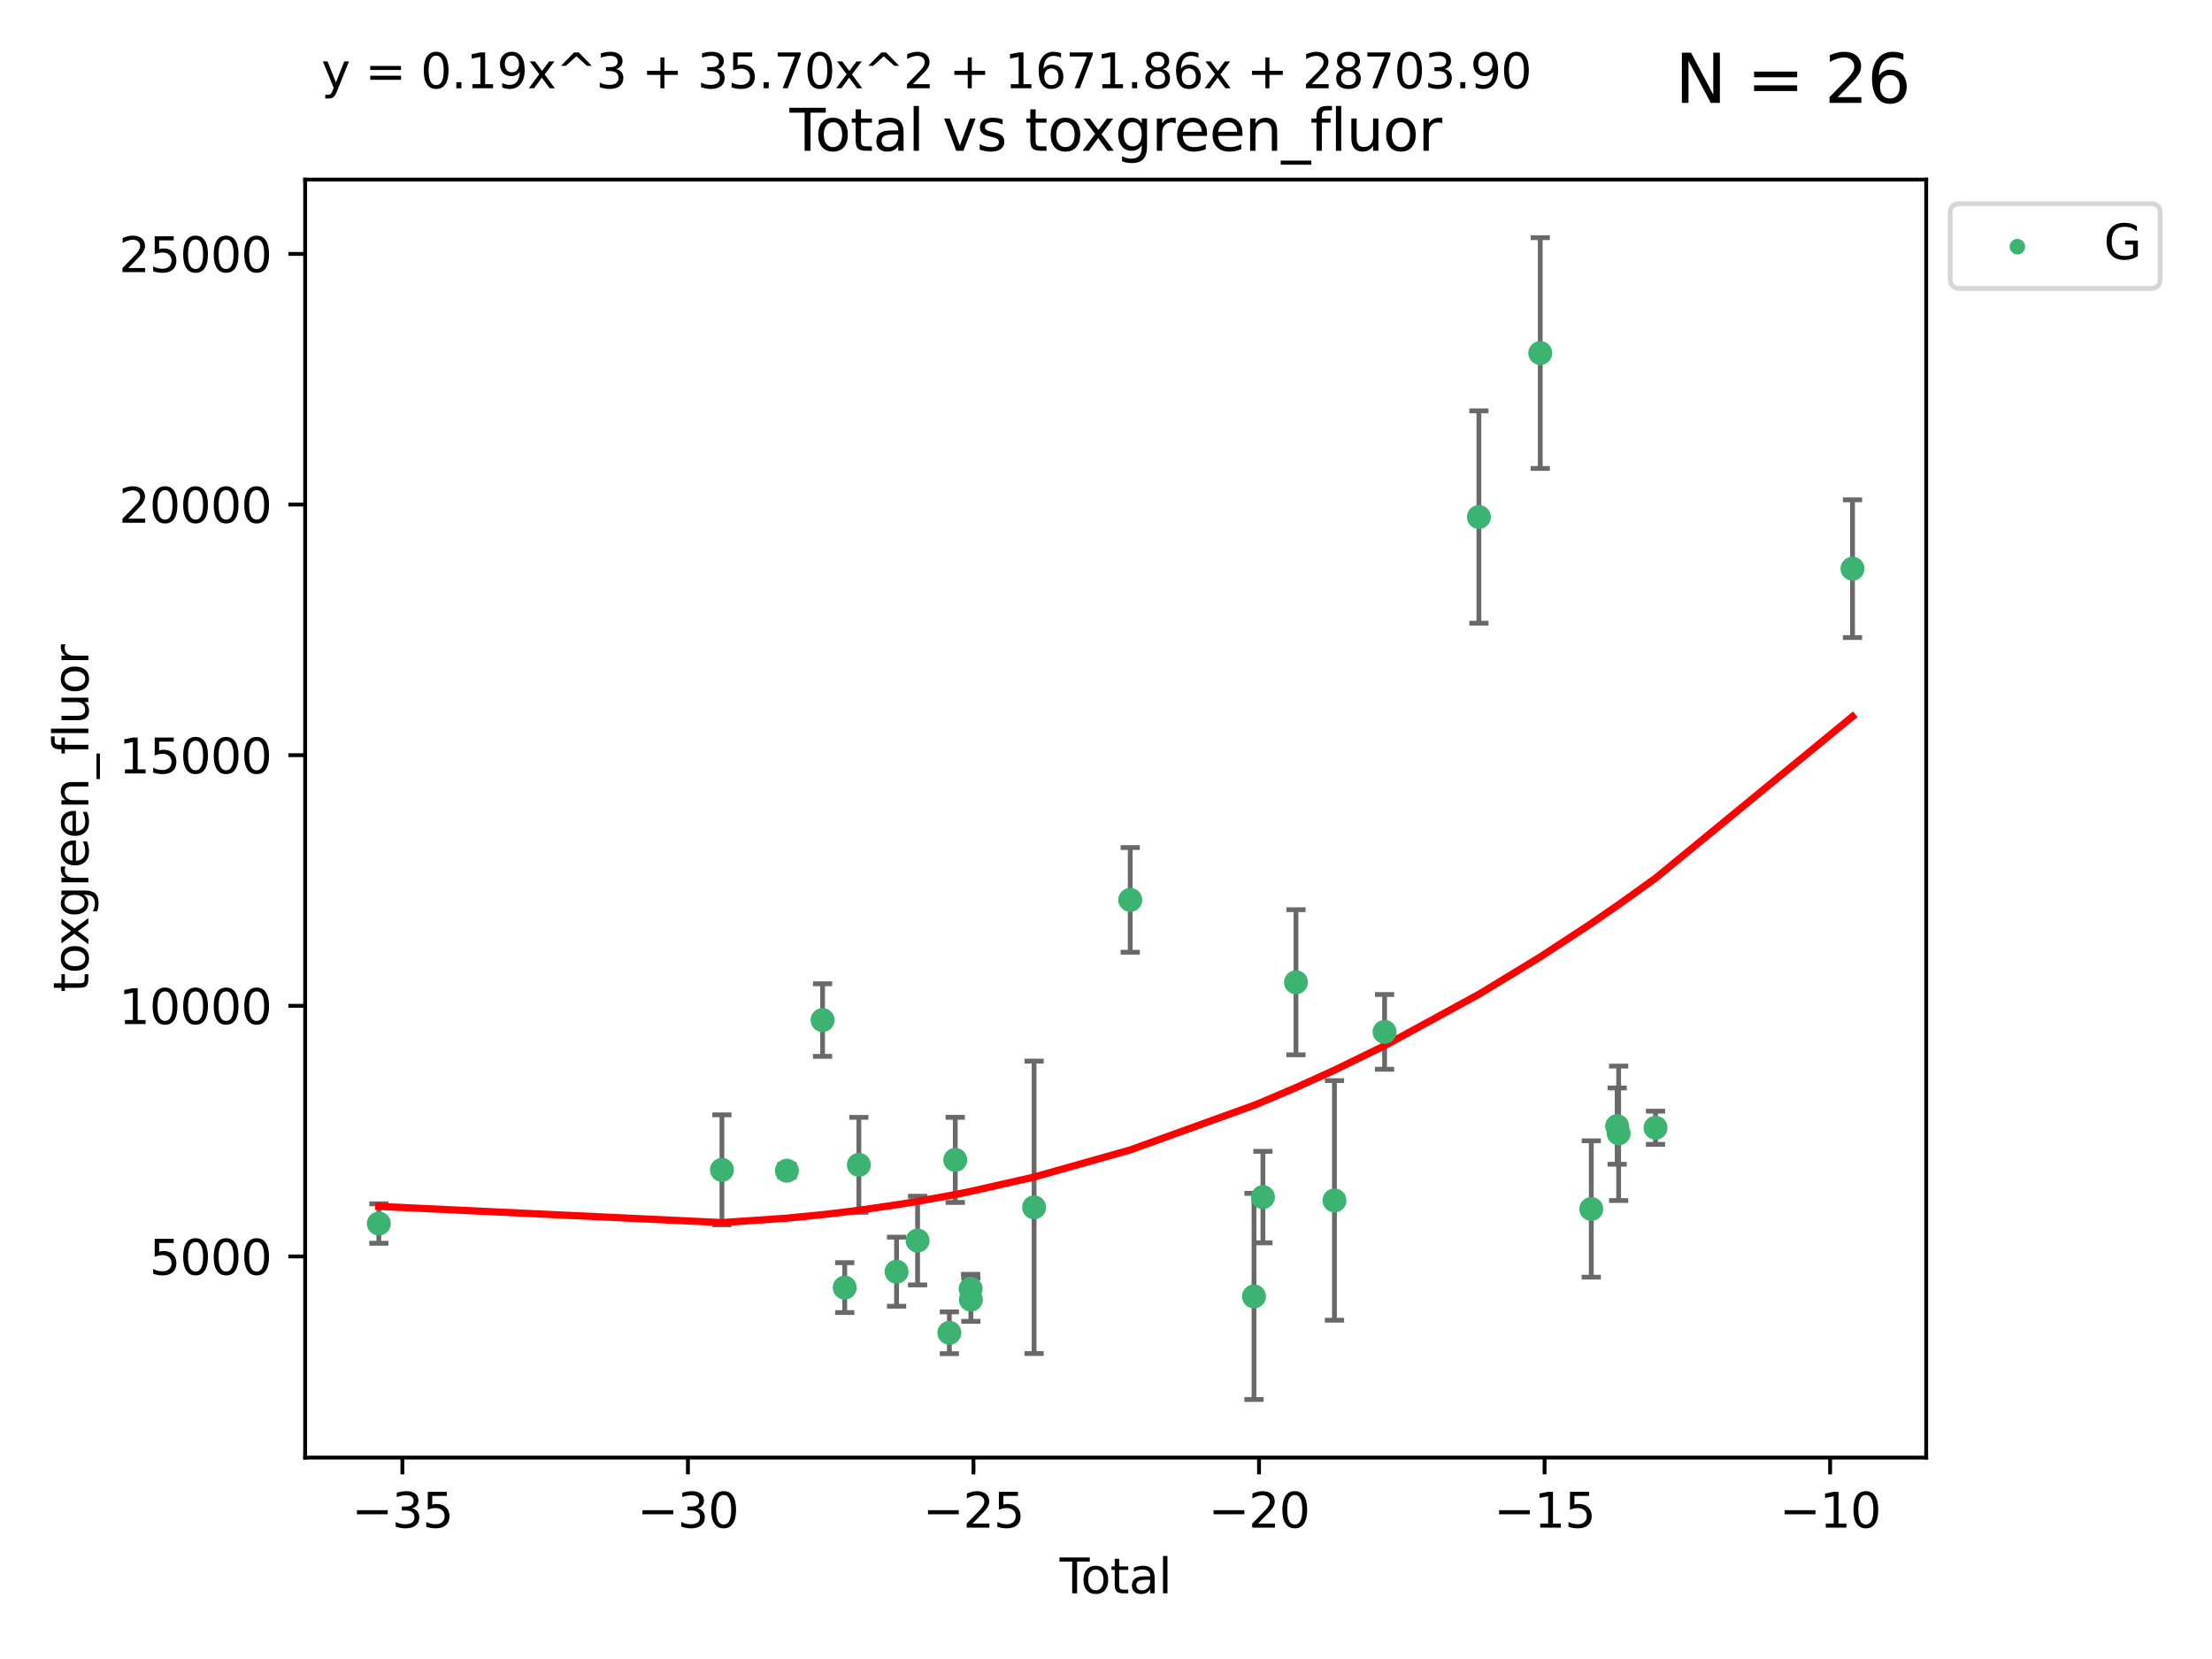 <?xml version="1.0" encoding="utf-8" standalone="no"?>
<!DOCTYPE svg PUBLIC "-//W3C//DTD SVG 1.1//EN"
  "http://www.w3.org/Graphics/SVG/1.1/DTD/svg11.dtd">
<svg xmlns:xlink="http://www.w3.org/1999/xlink" width="460.8pt" height="345.6pt" viewBox="0 0 460.8 345.6" xmlns="http://www.w3.org/2000/svg" version="1.1">
 <defs>
  <style type="text/css">*{stroke-linejoin: round; stroke-linecap: butt}</style>
 </defs>
 <g id="figure_1">
  <g id="patch_1">
   <path d="M 0 345.6 
L 460.8 345.6 
L 460.8 0 
L 0 0 
z
" style="fill: #ffffff"/>
  </g>
  <g id="axes_1">
   <g id="patch_2">
    <path d="M 63.571 303.64 
L 401.26 303.64 
L 401.26 37.411 
L 63.571 37.411 
z
" style="fill: #ffffff"/>
   </g>
   <g id="PathCollection_1">
    <defs>
     <path id="m464986f5e0" d="M 0 1.118 
C 0.297 1.118 0.581 1 0.791 0.791 
C 1 0.581 1.118 0.297 1.118 0 
C 1.118 -0.297 1 -0.581 0.791 -0.791 
C 0.581 -1 0.297 -1.118 0 -1.118 
C -0.297 -1.118 -0.581 -1 -0.791 -0.791 
C -1 -0.581 -1.118 -0.297 -1.118 0 
C -1.118 0.297 -1 0.581 -0.791 0.791 
C -0.581 1 -0.297 1.118 0 1.118 
z
" style="stroke: #3cb371"/>
    </defs>
    <g clip-path="url(#pbce99940e7)">
     <use xlink:href="#m464986f5e0" x="78.921" y="254.885" style="fill: #3cb371; stroke: #3cb371"/>
     <use xlink:href="#m464986f5e0" x="150.39" y="243.702" style="fill: #3cb371; stroke: #3cb371"/>
     <use xlink:href="#m464986f5e0" x="163.931" y="243.871" style="fill: #3cb371; stroke: #3cb371"/>
     <use xlink:href="#m464986f5e0" x="171.358" y="212.498" style="fill: #3cb371; stroke: #3cb371"/>
     <use xlink:href="#m464986f5e0" x="175.972" y="268.231" style="fill: #3cb371; stroke: #3cb371"/>
     <use xlink:href="#m464986f5e0" x="178.915" y="242.658" style="fill: #3cb371; stroke: #3cb371"/>
     <use xlink:href="#m464986f5e0" x="186.771" y="264.917" style="fill: #3cb371; stroke: #3cb371"/>
     <use xlink:href="#m464986f5e0" x="191.149" y="258.435" style="fill: #3cb371; stroke: #3cb371"/>
     <use xlink:href="#m464986f5e0" x="197.771" y="277.644" style="fill: #3cb371; stroke: #3cb371"/>
     <use xlink:href="#m464986f5e0" x="199" y="241.626" style="fill: #3cb371; stroke: #3cb371"/>
     <use xlink:href="#m464986f5e0" x="202.198" y="268.48" style="fill: #3cb371; stroke: #3cb371"/>
     <use xlink:href="#m464986f5e0" x="202.248" y="270.741" style="fill: #3cb371; stroke: #3cb371"/>
     <use xlink:href="#m464986f5e0" x="215.421" y="251.507" style="fill: #3cb371; stroke: #3cb371"/>
     <use xlink:href="#m464986f5e0" x="235.447" y="187.463" style="fill: #3cb371; stroke: #3cb371"/>
     <use xlink:href="#m464986f5e0" x="261.228" y="270.069" style="fill: #3cb371; stroke: #3cb371"/>
     <use xlink:href="#m464986f5e0" x="263.091" y="249.377" style="fill: #3cb371; stroke: #3cb371"/>
     <use xlink:href="#m464986f5e0" x="269.975" y="204.627" style="fill: #3cb371; stroke: #3cb371"/>
     <use xlink:href="#m464986f5e0" x="277.992" y="250.068" style="fill: #3cb371; stroke: #3cb371"/>
     <use xlink:href="#m464986f5e0" x="288.435" y="214.959" style="fill: #3cb371; stroke: #3cb371"/>
     <use xlink:href="#m464986f5e0" x="308.08" y="107.704" style="fill: #3cb371; stroke: #3cb371"/>
     <use xlink:href="#m464986f5e0" x="320.864" y="73.547" style="fill: #3cb371; stroke: #3cb371"/>
     <use xlink:href="#m464986f5e0" x="331.491" y="251.853" style="fill: #3cb371; stroke: #3cb371"/>
     <use xlink:href="#m464986f5e0" x="336.885" y="234.591" style="fill: #3cb371; stroke: #3cb371"/>
     <use xlink:href="#m464986f5e0" x="337.195" y="236.09" style="fill: #3cb371; stroke: #3cb371"/>
     <use xlink:href="#m464986f5e0" x="344.877" y="234.936" style="fill: #3cb371; stroke: #3cb371"/>
     <use xlink:href="#m464986f5e0" x="385.911" y="118.468" style="fill: #3cb371; stroke: #3cb371"/>
    </g>
   </g>
   <g id="matplotlib.axis_1">
    <g id="xtick_1">
     <g id="line2d_1">
      <defs>
       <path id="mccc220463c" d="M 0 0 
L 0 3.5 
" style="stroke: #000000; stroke-width: 0.8"/>
      </defs>
      <g>
       <use xlink:href="#mccc220463c" x="83.825" y="303.64" style="stroke: #000000; stroke-width: 0.8"/>
      </g>
     </g>
     <g id="text_1">
      <!-- −35 -->
      <g transform="translate(73.272 318.238)scale(0.1 -0.1)">
       <defs>
        <path id="DejaVuSans-2212" d="M 678 2272 
L 4684 2272 
L 4684 1741 
L 678 1741 
L 678 2272 
z
" transform="scale(0.016)"/>
        <path id="DejaVuSans-33" d="M 2597 2516 
Q 3050 2419 3304 2112 
Q 3559 1806 3559 1356 
Q 3559 666 3084 287 
Q 2609 -91 1734 -91 
Q 1441 -91 1130 -33 
Q 819 25 488 141 
L 488 750 
Q 750 597 1062 519 
Q 1375 441 1716 441 
Q 2309 441 2620 675 
Q 2931 909 2931 1356 
Q 2931 1769 2642 2001 
Q 2353 2234 1838 2234 
L 1294 2234 
L 1294 2753 
L 1863 2753 
Q 2328 2753 2575 2939 
Q 2822 3125 2822 3475 
Q 2822 3834 2567 4026 
Q 2313 4219 1838 4219 
Q 1578 4219 1281 4162 
Q 984 4106 628 3988 
L 628 4550 
Q 988 4650 1302 4700 
Q 1616 4750 1894 4750 
Q 2613 4750 3031 4423 
Q 3450 4097 3450 3541 
Q 3450 3153 3228 2886 
Q 3006 2619 2597 2516 
z
" transform="scale(0.016)"/>
        <path id="DejaVuSans-35" d="M 691 4666 
L 3169 4666 
L 3169 4134 
L 1269 4134 
L 1269 2991 
Q 1406 3038 1543 3061 
Q 1681 3084 1819 3084 
Q 2600 3084 3056 2656 
Q 3513 2228 3513 1497 
Q 3513 744 3044 326 
Q 2575 -91 1722 -91 
Q 1428 -91 1123 -41 
Q 819 9 494 109 
L 494 744 
Q 775 591 1075 516 
Q 1375 441 1709 441 
Q 2250 441 2565 725 
Q 2881 1009 2881 1497 
Q 2881 1984 2565 2268 
Q 2250 2553 1709 2553 
Q 1456 2553 1204 2497 
Q 953 2441 691 2322 
L 691 4666 
z
" transform="scale(0.016)"/>
       </defs>
       <use xlink:href="#DejaVuSans-2212"/>
       <use xlink:href="#DejaVuSans-33" x="83.789"/>
       <use xlink:href="#DejaVuSans-35" x="147.412"/>
      </g>
     </g>
    </g>
    <g id="xtick_2">
     <g id="line2d_2">
      <g>
       <use xlink:href="#mccc220463c" x="143.309" y="303.64" style="stroke: #000000; stroke-width: 0.8"/>
      </g>
     </g>
     <g id="text_2">
      <!-- −30 -->
      <g transform="translate(132.757 318.238)scale(0.1 -0.1)">
       <defs>
        <path id="DejaVuSans-30" d="M 2034 4250 
Q 1547 4250 1301 3770 
Q 1056 3291 1056 2328 
Q 1056 1369 1301 889 
Q 1547 409 2034 409 
Q 2525 409 2770 889 
Q 3016 1369 3016 2328 
Q 3016 3291 2770 3770 
Q 2525 4250 2034 4250 
z
M 2034 4750 
Q 2819 4750 3233 4129 
Q 3647 3509 3647 2328 
Q 3647 1150 3233 529 
Q 2819 -91 2034 -91 
Q 1250 -91 836 529 
Q 422 1150 422 2328 
Q 422 3509 836 4129 
Q 1250 4750 2034 4750 
z
" transform="scale(0.016)"/>
       </defs>
       <use xlink:href="#DejaVuSans-2212"/>
       <use xlink:href="#DejaVuSans-33" x="83.789"/>
       <use xlink:href="#DejaVuSans-30" x="147.412"/>
      </g>
     </g>
    </g>
    <g id="xtick_3">
     <g id="line2d_3">
      <g>
       <use xlink:href="#mccc220463c" x="202.794" y="303.64" style="stroke: #000000; stroke-width: 0.8"/>
      </g>
     </g>
     <g id="text_3">
      <!-- −25 -->
      <g transform="translate(192.241 318.238)scale(0.1 -0.1)">
       <defs>
        <path id="DejaVuSans-32" d="M 1228 531 
L 3431 531 
L 3431 0 
L 469 0 
L 469 531 
Q 828 903 1448 1529 
Q 2069 2156 2228 2338 
Q 2531 2678 2651 2914 
Q 2772 3150 2772 3378 
Q 2772 3750 2511 3984 
Q 2250 4219 1831 4219 
Q 1534 4219 1204 4116 
Q 875 4013 500 3803 
L 500 4441 
Q 881 4594 1212 4672 
Q 1544 4750 1819 4750 
Q 2544 4750 2975 4387 
Q 3406 4025 3406 3419 
Q 3406 3131 3298 2873 
Q 3191 2616 2906 2266 
Q 2828 2175 2409 1742 
Q 1991 1309 1228 531 
z
" transform="scale(0.016)"/>
       </defs>
       <use xlink:href="#DejaVuSans-2212"/>
       <use xlink:href="#DejaVuSans-32" x="83.789"/>
       <use xlink:href="#DejaVuSans-35" x="147.412"/>
      </g>
     </g>
    </g>
    <g id="xtick_4">
     <g id="line2d_4">
      <g>
       <use xlink:href="#mccc220463c" x="262.278" y="303.64" style="stroke: #000000; stroke-width: 0.8"/>
      </g>
     </g>
     <g id="text_4">
      <!-- −20 -->
      <g transform="translate(251.726 318.238)scale(0.1 -0.1)">
       <use xlink:href="#DejaVuSans-2212"/>
       <use xlink:href="#DejaVuSans-32" x="83.789"/>
       <use xlink:href="#DejaVuSans-30" x="147.412"/>
      </g>
     </g>
    </g>
    <g id="xtick_5">
     <g id="line2d_5">
      <g>
       <use xlink:href="#mccc220463c" x="321.763" y="303.64" style="stroke: #000000; stroke-width: 0.8"/>
      </g>
     </g>
     <g id="text_5">
      <!-- −15 -->
      <g transform="translate(311.21 318.238)scale(0.1 -0.1)">
       <defs>
        <path id="DejaVuSans-31" d="M 794 531 
L 1825 531 
L 1825 4091 
L 703 3866 
L 703 4441 
L 1819 4666 
L 2450 4666 
L 2450 531 
L 3481 531 
L 3481 0 
L 794 0 
L 794 531 
z
" transform="scale(0.016)"/>
       </defs>
       <use xlink:href="#DejaVuSans-2212"/>
       <use xlink:href="#DejaVuSans-31" x="83.789"/>
       <use xlink:href="#DejaVuSans-35" x="147.412"/>
      </g>
     </g>
    </g>
    <g id="xtick_6">
     <g id="line2d_6">
      <g>
       <use xlink:href="#mccc220463c" x="381.247" y="303.64" style="stroke: #000000; stroke-width: 0.8"/>
      </g>
     </g>
     <g id="text_6">
      <!-- −10 -->
      <g transform="translate(370.695 318.238)scale(0.1 -0.1)">
       <use xlink:href="#DejaVuSans-2212"/>
       <use xlink:href="#DejaVuSans-31" x="83.789"/>
       <use xlink:href="#DejaVuSans-30" x="147.412"/>
      </g>
     </g>
    </g>
    <g id="text_7">
     <!-- Total -->
     <g transform="translate(220.739 331.917)scale(0.1 -0.1)">
      <defs>
       <path id="DejaVuSans-54" d="M -19 4666 
L 3928 4666 
L 3928 4134 
L 2272 4134 
L 2272 0 
L 1638 0 
L 1638 4134 
L -19 4134 
L -19 4666 
z
" transform="scale(0.016)"/>
       <path id="DejaVuSans-6f" d="M 1959 3097 
Q 1497 3097 1228 2736 
Q 959 2375 959 1747 
Q 959 1119 1226 758 
Q 1494 397 1959 397 
Q 2419 397 2687 759 
Q 2956 1122 2956 1747 
Q 2956 2369 2687 2733 
Q 2419 3097 1959 3097 
z
M 1959 3584 
Q 2709 3584 3137 3096 
Q 3566 2609 3566 1747 
Q 3566 888 3137 398 
Q 2709 -91 1959 -91 
Q 1206 -91 779 398 
Q 353 888 353 1747 
Q 353 2609 779 3096 
Q 1206 3584 1959 3584 
z
" transform="scale(0.016)"/>
       <path id="DejaVuSans-74" d="M 1172 4494 
L 1172 3500 
L 2356 3500 
L 2356 3053 
L 1172 3053 
L 1172 1153 
Q 1172 725 1289 603 
Q 1406 481 1766 481 
L 2356 481 
L 2356 0 
L 1766 0 
Q 1100 0 847 248 
Q 594 497 594 1153 
L 594 3053 
L 172 3053 
L 172 3500 
L 594 3500 
L 594 4494 
L 1172 4494 
z
" transform="scale(0.016)"/>
       <path id="DejaVuSans-61" d="M 2194 1759 
Q 1497 1759 1228 1600 
Q 959 1441 959 1056 
Q 959 750 1161 570 
Q 1363 391 1709 391 
Q 2188 391 2477 730 
Q 2766 1069 2766 1631 
L 2766 1759 
L 2194 1759 
z
M 3341 1997 
L 3341 0 
L 2766 0 
L 2766 531 
Q 2569 213 2275 61 
Q 1981 -91 1556 -91 
Q 1019 -91 701 211 
Q 384 513 384 1019 
Q 384 1609 779 1909 
Q 1175 2209 1959 2209 
L 2766 2209 
L 2766 2266 
Q 2766 2663 2505 2880 
Q 2244 3097 1772 3097 
Q 1472 3097 1187 3025 
Q 903 2953 641 2809 
L 641 3341 
Q 956 3463 1253 3523 
Q 1550 3584 1831 3584 
Q 2591 3584 2966 3190 
Q 3341 2797 3341 1997 
z
" transform="scale(0.016)"/>
       <path id="DejaVuSans-6c" d="M 603 4863 
L 1178 4863 
L 1178 0 
L 603 0 
L 603 4863 
z
" transform="scale(0.016)"/>
      </defs>
      <use xlink:href="#DejaVuSans-54"/>
      <use xlink:href="#DejaVuSans-6f" x="44.084"/>
      <use xlink:href="#DejaVuSans-74" x="105.266"/>
      <use xlink:href="#DejaVuSans-61" x="144.475"/>
      <use xlink:href="#DejaVuSans-6c" x="205.754"/>
     </g>
    </g>
   </g>
   <g id="matplotlib.axis_2">
    <g id="ytick_1">
     <g id="line2d_7">
      <defs>
       <path id="m075701b9ea" d="M 0 0 
L -3.5 0 
" style="stroke: #000000; stroke-width: 0.8"/>
      </defs>
      <g>
       <use xlink:href="#m075701b9ea" x="63.571" y="261.744" style="stroke: #000000; stroke-width: 0.8"/>
      </g>
     </g>
     <g id="text_8">
      <!-- 5000 -->
      <g transform="translate(31.121 265.543)scale(0.1 -0.1)">
       <use xlink:href="#DejaVuSans-35"/>
       <use xlink:href="#DejaVuSans-30" x="63.623"/>
       <use xlink:href="#DejaVuSans-30" x="127.246"/>
       <use xlink:href="#DejaVuSans-30" x="190.869"/>
      </g>
     </g>
    </g>
    <g id="ytick_2">
     <g id="line2d_8">
      <g>
       <use xlink:href="#m075701b9ea" x="63.571" y="209.53" style="stroke: #000000; stroke-width: 0.8"/>
      </g>
     </g>
     <g id="text_9">
      <!-- 10000 -->
      <g transform="translate(24.759 213.329)scale(0.1 -0.1)">
       <use xlink:href="#DejaVuSans-31"/>
       <use xlink:href="#DejaVuSans-30" x="63.623"/>
       <use xlink:href="#DejaVuSans-30" x="127.246"/>
       <use xlink:href="#DejaVuSans-30" x="190.869"/>
       <use xlink:href="#DejaVuSans-30" x="254.492"/>
      </g>
     </g>
    </g>
    <g id="ytick_3">
     <g id="line2d_9">
      <g>
       <use xlink:href="#m075701b9ea" x="63.571" y="157.317" style="stroke: #000000; stroke-width: 0.8"/>
      </g>
     </g>
     <g id="text_10">
      <!-- 15000 -->
      <g transform="translate(24.759 161.116)scale(0.1 -0.1)">
       <use xlink:href="#DejaVuSans-31"/>
       <use xlink:href="#DejaVuSans-35" x="63.623"/>
       <use xlink:href="#DejaVuSans-30" x="127.246"/>
       <use xlink:href="#DejaVuSans-30" x="190.869"/>
       <use xlink:href="#DejaVuSans-30" x="254.492"/>
      </g>
     </g>
    </g>
    <g id="ytick_4">
     <g id="line2d_10">
      <g>
       <use xlink:href="#m075701b9ea" x="63.571" y="105.103" style="stroke: #000000; stroke-width: 0.8"/>
      </g>
     </g>
     <g id="text_11">
      <!-- 20000 -->
      <g transform="translate(24.759 108.902)scale(0.1 -0.1)">
       <use xlink:href="#DejaVuSans-32"/>
       <use xlink:href="#DejaVuSans-30" x="63.623"/>
       <use xlink:href="#DejaVuSans-30" x="127.246"/>
       <use xlink:href="#DejaVuSans-30" x="190.869"/>
       <use xlink:href="#DejaVuSans-30" x="254.492"/>
      </g>
     </g>
    </g>
    <g id="ytick_5">
     <g id="line2d_11">
      <g>
       <use xlink:href="#m075701b9ea" x="63.571" y="52.89" style="stroke: #000000; stroke-width: 0.8"/>
      </g>
     </g>
     <g id="text_12">
      <!-- 25000 -->
      <g transform="translate(24.759 56.689)scale(0.1 -0.1)">
       <use xlink:href="#DejaVuSans-32"/>
       <use xlink:href="#DejaVuSans-35" x="63.623"/>
       <use xlink:href="#DejaVuSans-30" x="127.246"/>
       <use xlink:href="#DejaVuSans-30" x="190.869"/>
       <use xlink:href="#DejaVuSans-30" x="254.492"/>
      </g>
     </g>
    </g>
    <g id="text_13">
     <!-- toxgreen_fluor -->
     <g transform="translate(18.401 206.72)rotate(-90)scale(0.1 -0.1)">
      <defs>
       <path id="DejaVuSans-78" d="M 3513 3500 
L 2247 1797 
L 3578 0 
L 2900 0 
L 1881 1375 
L 863 0 
L 184 0 
L 1544 1831 
L 300 3500 
L 978 3500 
L 1906 2253 
L 2834 3500 
L 3513 3500 
z
" transform="scale(0.016)"/>
       <path id="DejaVuSans-67" d="M 2906 1791 
Q 2906 2416 2648 2759 
Q 2391 3103 1925 3103 
Q 1463 3103 1205 2759 
Q 947 2416 947 1791 
Q 947 1169 1205 825 
Q 1463 481 1925 481 
Q 2391 481 2648 825 
Q 2906 1169 2906 1791 
z
M 3481 434 
Q 3481 -459 3084 -895 
Q 2688 -1331 1869 -1331 
Q 1566 -1331 1297 -1286 
Q 1028 -1241 775 -1147 
L 775 -588 
Q 1028 -725 1275 -790 
Q 1522 -856 1778 -856 
Q 2344 -856 2625 -561 
Q 2906 -266 2906 331 
L 2906 616 
Q 2728 306 2450 153 
Q 2172 0 1784 0 
Q 1141 0 747 490 
Q 353 981 353 1791 
Q 353 2603 747 3093 
Q 1141 3584 1784 3584 
Q 2172 3584 2450 3431 
Q 2728 3278 2906 2969 
L 2906 3500 
L 3481 3500 
L 3481 434 
z
" transform="scale(0.016)"/>
       <path id="DejaVuSans-72" d="M 2631 2963 
Q 2534 3019 2420 3045 
Q 2306 3072 2169 3072 
Q 1681 3072 1420 2755 
Q 1159 2438 1159 1844 
L 1159 0 
L 581 0 
L 581 3500 
L 1159 3500 
L 1159 2956 
Q 1341 3275 1631 3429 
Q 1922 3584 2338 3584 
Q 2397 3584 2469 3576 
Q 2541 3569 2628 3553 
L 2631 2963 
z
" transform="scale(0.016)"/>
       <path id="DejaVuSans-65" d="M 3597 1894 
L 3597 1613 
L 953 1613 
Q 991 1019 1311 708 
Q 1631 397 2203 397 
Q 2534 397 2845 478 
Q 3156 559 3463 722 
L 3463 178 
Q 3153 47 2828 -22 
Q 2503 -91 2169 -91 
Q 1331 -91 842 396 
Q 353 884 353 1716 
Q 353 2575 817 3079 
Q 1281 3584 2069 3584 
Q 2775 3584 3186 3129 
Q 3597 2675 3597 1894 
z
M 3022 2063 
Q 3016 2534 2758 2815 
Q 2500 3097 2075 3097 
Q 1594 3097 1305 2825 
Q 1016 2553 972 2059 
L 3022 2063 
z
" transform="scale(0.016)"/>
       <path id="DejaVuSans-6e" d="M 3513 2113 
L 3513 0 
L 2938 0 
L 2938 2094 
Q 2938 2591 2744 2837 
Q 2550 3084 2163 3084 
Q 1697 3084 1428 2787 
Q 1159 2491 1159 1978 
L 1159 0 
L 581 0 
L 581 3500 
L 1159 3500 
L 1159 2956 
Q 1366 3272 1645 3428 
Q 1925 3584 2291 3584 
Q 2894 3584 3203 3211 
Q 3513 2838 3513 2113 
z
" transform="scale(0.016)"/>
       <path id="DejaVuSans-5f" d="M 3263 -1063 
L 3263 -1509 
L -63 -1509 
L -63 -1063 
L 3263 -1063 
z
" transform="scale(0.016)"/>
       <path id="DejaVuSans-66" d="M 2375 4863 
L 2375 4384 
L 1825 4384 
Q 1516 4384 1395 4259 
Q 1275 4134 1275 3809 
L 1275 3500 
L 2222 3500 
L 2222 3053 
L 1275 3053 
L 1275 0 
L 697 0 
L 697 3053 
L 147 3053 
L 147 3500 
L 697 3500 
L 697 3744 
Q 697 4328 969 4595 
Q 1241 4863 1831 4863 
L 2375 4863 
z
" transform="scale(0.016)"/>
       <path id="DejaVuSans-75" d="M 544 1381 
L 544 3500 
L 1119 3500 
L 1119 1403 
Q 1119 906 1312 657 
Q 1506 409 1894 409 
Q 2359 409 2629 706 
Q 2900 1003 2900 1516 
L 2900 3500 
L 3475 3500 
L 3475 0 
L 2900 0 
L 2900 538 
Q 2691 219 2414 64 
Q 2138 -91 1772 -91 
Q 1169 -91 856 284 
Q 544 659 544 1381 
z
M 1991 3584 
L 1991 3584 
z
" transform="scale(0.016)"/>
      </defs>
      <use xlink:href="#DejaVuSans-74"/>
      <use xlink:href="#DejaVuSans-6f" x="39.209"/>
      <use xlink:href="#DejaVuSans-78" x="97.266"/>
      <use xlink:href="#DejaVuSans-67" x="156.445"/>
      <use xlink:href="#DejaVuSans-72" x="219.922"/>
      <use xlink:href="#DejaVuSans-65" x="258.785"/>
      <use xlink:href="#DejaVuSans-65" x="320.309"/>
      <use xlink:href="#DejaVuSans-6e" x="381.832"/>
      <use xlink:href="#DejaVuSans-5f" x="445.211"/>
      <use xlink:href="#DejaVuSans-66" x="495.211"/>
      <use xlink:href="#DejaVuSans-6c" x="530.416"/>
      <use xlink:href="#DejaVuSans-75" x="558.199"/>
      <use xlink:href="#DejaVuSans-6f" x="621.578"/>
      <use xlink:href="#DejaVuSans-72" x="682.76"/>
     </g>
    </g>
   </g>
   <g id="LineCollection_1">
    <path d="M 78.921 258.995 
L 78.921 250.775 
" clip-path="url(#pbce99940e7)" style="fill: none; stroke: #696969"/>
    <path d="M 150.39 255.17 
L 150.39 232.234 
" clip-path="url(#pbce99940e7)" style="fill: none; stroke: #696969"/>
    <path d="M 163.931 245.17 
L 163.931 242.572 
" clip-path="url(#pbce99940e7)" style="fill: none; stroke: #696969"/>
    <path d="M 171.358 220.056 
L 171.358 204.941 
" clip-path="url(#pbce99940e7)" style="fill: none; stroke: #696969"/>
    <path d="M 175.972 273.425 
L 175.972 263.038 
" clip-path="url(#pbce99940e7)" style="fill: none; stroke: #696969"/>
    <path d="M 178.915 252.548 
L 178.915 232.767 
" clip-path="url(#pbce99940e7)" style="fill: none; stroke: #696969"/>
    <path d="M 186.771 272.114 
L 186.771 257.72 
" clip-path="url(#pbce99940e7)" style="fill: none; stroke: #696969"/>
    <path d="M 191.149 267.669 
L 191.149 249.201 
" clip-path="url(#pbce99940e7)" style="fill: none; stroke: #696969"/>
    <path d="M 197.771 281.995 
L 197.771 273.292 
" clip-path="url(#pbce99940e7)" style="fill: none; stroke: #696969"/>
    <path d="M 199 250.492 
L 199 232.759 
" clip-path="url(#pbce99940e7)" style="fill: none; stroke: #696969"/>
    <path d="M 202.198 271.493 
L 202.198 265.466 
" clip-path="url(#pbce99940e7)" style="fill: none; stroke: #696969"/>
    <path d="M 202.248 275.264 
L 202.248 266.218 
" clip-path="url(#pbce99940e7)" style="fill: none; stroke: #696969"/>
    <path d="M 215.421 281.964 
L 215.421 221.051 
" clip-path="url(#pbce99940e7)" style="fill: none; stroke: #696969"/>
    <path d="M 235.447 198.368 
L 235.447 176.557 
" clip-path="url(#pbce99940e7)" style="fill: none; stroke: #696969"/>
    <path d="M 261.228 291.539 
L 261.228 248.599 
" clip-path="url(#pbce99940e7)" style="fill: none; stroke: #696969"/>
    <path d="M 263.091 258.91 
L 263.091 239.843 
" clip-path="url(#pbce99940e7)" style="fill: none; stroke: #696969"/>
    <path d="M 269.975 219.744 
L 269.975 189.509 
" clip-path="url(#pbce99940e7)" style="fill: none; stroke: #696969"/>
    <path d="M 277.992 275.021 
L 277.992 225.115 
" clip-path="url(#pbce99940e7)" style="fill: none; stroke: #696969"/>
    <path d="M 288.435 222.745 
L 288.435 207.173 
" clip-path="url(#pbce99940e7)" style="fill: none; stroke: #696969"/>
    <path d="M 308.08 129.823 
L 308.08 85.585 
" clip-path="url(#pbce99940e7)" style="fill: none; stroke: #696969"/>
    <path d="M 320.864 97.582 
L 320.864 49.513 
" clip-path="url(#pbce99940e7)" style="fill: none; stroke: #696969"/>
    <path d="M 331.491 266.052 
L 331.491 237.653 
" clip-path="url(#pbce99940e7)" style="fill: none; stroke: #696969"/>
    <path d="M 336.885 242.536 
L 336.885 226.646 
" clip-path="url(#pbce99940e7)" style="fill: none; stroke: #696969"/>
    <path d="M 337.195 250.089 
L 337.195 222.091 
" clip-path="url(#pbce99940e7)" style="fill: none; stroke: #696969"/>
    <path d="M 344.877 238.395 
L 344.877 231.478 
" clip-path="url(#pbce99940e7)" style="fill: none; stroke: #696969"/>
    <path d="M 385.911 132.812 
L 385.911 104.123 
" clip-path="url(#pbce99940e7)" style="fill: none; stroke: #696969"/>
   </g>
   <g id="line2d_12">
    <defs>
     <path id="m86b28820bc" d="M 2 0 
L -2 -0 
" style="stroke: #696969"/>
    </defs>
    <g clip-path="url(#pbce99940e7)">
     <use xlink:href="#m86b28820bc" x="78.921" y="258.995" style="fill: #696969; stroke: #696969"/>
     <use xlink:href="#m86b28820bc" x="150.39" y="255.17" style="fill: #696969; stroke: #696969"/>
     <use xlink:href="#m86b28820bc" x="163.931" y="245.17" style="fill: #696969; stroke: #696969"/>
     <use xlink:href="#m86b28820bc" x="171.358" y="220.056" style="fill: #696969; stroke: #696969"/>
     <use xlink:href="#m86b28820bc" x="175.972" y="273.425" style="fill: #696969; stroke: #696969"/>
     <use xlink:href="#m86b28820bc" x="178.915" y="252.548" style="fill: #696969; stroke: #696969"/>
     <use xlink:href="#m86b28820bc" x="186.771" y="272.114" style="fill: #696969; stroke: #696969"/>
     <use xlink:href="#m86b28820bc" x="191.149" y="267.669" style="fill: #696969; stroke: #696969"/>
     <use xlink:href="#m86b28820bc" x="197.771" y="281.995" style="fill: #696969; stroke: #696969"/>
     <use xlink:href="#m86b28820bc" x="199" y="250.492" style="fill: #696969; stroke: #696969"/>
     <use xlink:href="#m86b28820bc" x="202.198" y="271.493" style="fill: #696969; stroke: #696969"/>
     <use xlink:href="#m86b28820bc" x="202.248" y="275.264" style="fill: #696969; stroke: #696969"/>
     <use xlink:href="#m86b28820bc" x="215.421" y="281.964" style="fill: #696969; stroke: #696969"/>
     <use xlink:href="#m86b28820bc" x="235.447" y="198.368" style="fill: #696969; stroke: #696969"/>
     <use xlink:href="#m86b28820bc" x="261.228" y="291.539" style="fill: #696969; stroke: #696969"/>
     <use xlink:href="#m86b28820bc" x="263.091" y="258.91" style="fill: #696969; stroke: #696969"/>
     <use xlink:href="#m86b28820bc" x="269.975" y="219.744" style="fill: #696969; stroke: #696969"/>
     <use xlink:href="#m86b28820bc" x="277.992" y="275.021" style="fill: #696969; stroke: #696969"/>
     <use xlink:href="#m86b28820bc" x="288.435" y="222.745" style="fill: #696969; stroke: #696969"/>
     <use xlink:href="#m86b28820bc" x="308.08" y="129.823" style="fill: #696969; stroke: #696969"/>
     <use xlink:href="#m86b28820bc" x="320.864" y="97.582" style="fill: #696969; stroke: #696969"/>
     <use xlink:href="#m86b28820bc" x="331.491" y="266.052" style="fill: #696969; stroke: #696969"/>
     <use xlink:href="#m86b28820bc" x="336.885" y="242.536" style="fill: #696969; stroke: #696969"/>
     <use xlink:href="#m86b28820bc" x="337.195" y="250.089" style="fill: #696969; stroke: #696969"/>
     <use xlink:href="#m86b28820bc" x="344.877" y="238.395" style="fill: #696969; stroke: #696969"/>
     <use xlink:href="#m86b28820bc" x="385.911" y="132.812" style="fill: #696969; stroke: #696969"/>
    </g>
   </g>
   <g id="line2d_13">
    <g clip-path="url(#pbce99940e7)">
     <use xlink:href="#m86b28820bc" x="78.921" y="250.775" style="fill: #696969; stroke: #696969"/>
     <use xlink:href="#m86b28820bc" x="150.39" y="232.234" style="fill: #696969; stroke: #696969"/>
     <use xlink:href="#m86b28820bc" x="163.931" y="242.572" style="fill: #696969; stroke: #696969"/>
     <use xlink:href="#m86b28820bc" x="171.358" y="204.941" style="fill: #696969; stroke: #696969"/>
     <use xlink:href="#m86b28820bc" x="175.972" y="263.038" style="fill: #696969; stroke: #696969"/>
     <use xlink:href="#m86b28820bc" x="178.915" y="232.767" style="fill: #696969; stroke: #696969"/>
     <use xlink:href="#m86b28820bc" x="186.771" y="257.72" style="fill: #696969; stroke: #696969"/>
     <use xlink:href="#m86b28820bc" x="191.149" y="249.201" style="fill: #696969; stroke: #696969"/>
     <use xlink:href="#m86b28820bc" x="197.771" y="273.292" style="fill: #696969; stroke: #696969"/>
     <use xlink:href="#m86b28820bc" x="199" y="232.759" style="fill: #696969; stroke: #696969"/>
     <use xlink:href="#m86b28820bc" x="202.198" y="265.466" style="fill: #696969; stroke: #696969"/>
     <use xlink:href="#m86b28820bc" x="202.248" y="266.218" style="fill: #696969; stroke: #696969"/>
     <use xlink:href="#m86b28820bc" x="215.421" y="221.051" style="fill: #696969; stroke: #696969"/>
     <use xlink:href="#m86b28820bc" x="235.447" y="176.557" style="fill: #696969; stroke: #696969"/>
     <use xlink:href="#m86b28820bc" x="261.228" y="248.599" style="fill: #696969; stroke: #696969"/>
     <use xlink:href="#m86b28820bc" x="263.091" y="239.843" style="fill: #696969; stroke: #696969"/>
     <use xlink:href="#m86b28820bc" x="269.975" y="189.509" style="fill: #696969; stroke: #696969"/>
     <use xlink:href="#m86b28820bc" x="277.992" y="225.115" style="fill: #696969; stroke: #696969"/>
     <use xlink:href="#m86b28820bc" x="288.435" y="207.173" style="fill: #696969; stroke: #696969"/>
     <use xlink:href="#m86b28820bc" x="308.08" y="85.585" style="fill: #696969; stroke: #696969"/>
     <use xlink:href="#m86b28820bc" x="320.864" y="49.513" style="fill: #696969; stroke: #696969"/>
     <use xlink:href="#m86b28820bc" x="331.491" y="237.653" style="fill: #696969; stroke: #696969"/>
     <use xlink:href="#m86b28820bc" x="336.885" y="226.646" style="fill: #696969; stroke: #696969"/>
     <use xlink:href="#m86b28820bc" x="337.195" y="222.091" style="fill: #696969; stroke: #696969"/>
     <use xlink:href="#m86b28820bc" x="344.877" y="231.478" style="fill: #696969; stroke: #696969"/>
     <use xlink:href="#m86b28820bc" x="385.911" y="104.123" style="fill: #696969; stroke: #696969"/>
    </g>
   </g>
   <g id="line2d_14">
    <path d="M 78.921 251.313 
L 150.39 254.686 
L 163.931 253.764 
L 171.358 253.031 
L 175.972 252.493 
L 178.915 252.116 
L 186.771 250.98 
L 191.149 250.265 
L 197.771 249.068 
L 199 248.831 
L 202.198 248.191 
L 202.248 248.181 
L 215.421 245.194 
L 235.447 239.553 
L 261.228 230.256 
L 263.091 229.493 
L 269.975 226.562 
L 277.992 222.93 
L 288.435 217.839 
L 308.08 207.131 
L 320.864 199.35 
L 331.491 192.383 
L 336.885 188.669 
L 337.195 188.452 
L 344.877 182.946 
L 385.911 149.267 
" clip-path="url(#pbce99940e7)" style="fill: none; stroke: #ff0000; stroke-width: 1.5; stroke-linecap: square"/>
   </g>
   <g id="line2d_15">
    <defs>
     <path id="m0ac6c65f81" d="M 0 2 
C 0.53 2 1.039 1.789 1.414 1.414 
C 1.789 1.039 2 0.53 2 0 
C 2 -0.53 1.789 -1.039 1.414 -1.414 
C 1.039 -1.789 0.53 -2 0 -2 
C -0.53 -2 -1.039 -1.789 -1.414 -1.414 
C -1.789 -1.039 -2 -0.53 -2 0 
C -2 0.53 -1.789 1.039 -1.414 1.414 
C -1.039 1.789 -0.53 2 0 2 
z
" style="stroke: #3cb371"/>
    </defs>
    <g clip-path="url(#pbce99940e7)">
     <use xlink:href="#m0ac6c65f81" x="78.921" y="254.885" style="fill: #3cb371; stroke: #3cb371"/>
     <use xlink:href="#m0ac6c65f81" x="150.39" y="243.702" style="fill: #3cb371; stroke: #3cb371"/>
     <use xlink:href="#m0ac6c65f81" x="163.931" y="243.871" style="fill: #3cb371; stroke: #3cb371"/>
     <use xlink:href="#m0ac6c65f81" x="171.358" y="212.498" style="fill: #3cb371; stroke: #3cb371"/>
     <use xlink:href="#m0ac6c65f81" x="175.972" y="268.231" style="fill: #3cb371; stroke: #3cb371"/>
     <use xlink:href="#m0ac6c65f81" x="178.915" y="242.658" style="fill: #3cb371; stroke: #3cb371"/>
     <use xlink:href="#m0ac6c65f81" x="186.771" y="264.917" style="fill: #3cb371; stroke: #3cb371"/>
     <use xlink:href="#m0ac6c65f81" x="191.149" y="258.435" style="fill: #3cb371; stroke: #3cb371"/>
     <use xlink:href="#m0ac6c65f81" x="197.771" y="277.644" style="fill: #3cb371; stroke: #3cb371"/>
     <use xlink:href="#m0ac6c65f81" x="199" y="241.626" style="fill: #3cb371; stroke: #3cb371"/>
     <use xlink:href="#m0ac6c65f81" x="202.198" y="268.48" style="fill: #3cb371; stroke: #3cb371"/>
     <use xlink:href="#m0ac6c65f81" x="202.248" y="270.741" style="fill: #3cb371; stroke: #3cb371"/>
     <use xlink:href="#m0ac6c65f81" x="215.421" y="251.507" style="fill: #3cb371; stroke: #3cb371"/>
     <use xlink:href="#m0ac6c65f81" x="235.447" y="187.463" style="fill: #3cb371; stroke: #3cb371"/>
     <use xlink:href="#m0ac6c65f81" x="261.228" y="270.069" style="fill: #3cb371; stroke: #3cb371"/>
     <use xlink:href="#m0ac6c65f81" x="263.091" y="249.377" style="fill: #3cb371; stroke: #3cb371"/>
     <use xlink:href="#m0ac6c65f81" x="269.975" y="204.627" style="fill: #3cb371; stroke: #3cb371"/>
     <use xlink:href="#m0ac6c65f81" x="277.992" y="250.068" style="fill: #3cb371; stroke: #3cb371"/>
     <use xlink:href="#m0ac6c65f81" x="288.435" y="214.959" style="fill: #3cb371; stroke: #3cb371"/>
     <use xlink:href="#m0ac6c65f81" x="308.08" y="107.704" style="fill: #3cb371; stroke: #3cb371"/>
     <use xlink:href="#m0ac6c65f81" x="320.864" y="73.547" style="fill: #3cb371; stroke: #3cb371"/>
     <use xlink:href="#m0ac6c65f81" x="331.491" y="251.853" style="fill: #3cb371; stroke: #3cb371"/>
     <use xlink:href="#m0ac6c65f81" x="336.885" y="234.591" style="fill: #3cb371; stroke: #3cb371"/>
     <use xlink:href="#m0ac6c65f81" x="337.195" y="236.09" style="fill: #3cb371; stroke: #3cb371"/>
     <use xlink:href="#m0ac6c65f81" x="344.877" y="234.936" style="fill: #3cb371; stroke: #3cb371"/>
     <use xlink:href="#m0ac6c65f81" x="385.911" y="118.468" style="fill: #3cb371; stroke: #3cb371"/>
    </g>
   </g>
   <g id="patch_3">
    <path d="M 63.571 303.64 
L 63.571 37.411 
" style="fill: none; stroke: #000000; stroke-width: 0.8; stroke-linejoin: miter; stroke-linecap: square"/>
   </g>
   <g id="patch_4">
    <path d="M 401.26 303.64 
L 401.26 37.411 
" style="fill: none; stroke: #000000; stroke-width: 0.8; stroke-linejoin: miter; stroke-linecap: square"/>
   </g>
   <g id="patch_5">
    <path d="M 63.571 303.64 
L 401.26 303.64 
" style="fill: none; stroke: #000000; stroke-width: 0.8; stroke-linejoin: miter; stroke-linecap: square"/>
   </g>
   <g id="patch_6">
    <path d="M 63.571 37.411 
L 401.26 37.411 
" style="fill: none; stroke: #000000; stroke-width: 0.8; stroke-linejoin: miter; stroke-linecap: square"/>
   </g>
   <g id="text_14">
    <!-- N = 26 -->
    <g transform="translate(348.964 21.426)scale(0.14 -0.14)">
     <defs>
      <path id="DejaVuSans-4e" d="M 628 4666 
L 1478 4666 
L 3547 763 
L 3547 4666 
L 4159 4666 
L 4159 0 
L 3309 0 
L 1241 3903 
L 1241 0 
L 628 0 
L 628 4666 
z
" transform="scale(0.016)"/>
      <path id="DejaVuSans-20" transform="scale(0.016)"/>
      <path id="DejaVuSans-3d" d="M 678 2906 
L 4684 2906 
L 4684 2381 
L 678 2381 
L 678 2906 
z
M 678 1631 
L 4684 1631 
L 4684 1100 
L 678 1100 
L 678 1631 
z
" transform="scale(0.016)"/>
      <path id="DejaVuSans-36" d="M 2113 2584 
Q 1688 2584 1439 2293 
Q 1191 2003 1191 1497 
Q 1191 994 1439 701 
Q 1688 409 2113 409 
Q 2538 409 2786 701 
Q 3034 994 3034 1497 
Q 3034 2003 2786 2293 
Q 2538 2584 2113 2584 
z
M 3366 4563 
L 3366 3988 
Q 3128 4100 2886 4159 
Q 2644 4219 2406 4219 
Q 1781 4219 1451 3797 
Q 1122 3375 1075 2522 
Q 1259 2794 1537 2939 
Q 1816 3084 2150 3084 
Q 2853 3084 3261 2657 
Q 3669 2231 3669 1497 
Q 3669 778 3244 343 
Q 2819 -91 2113 -91 
Q 1303 -91 875 529 
Q 447 1150 447 2328 
Q 447 3434 972 4092 
Q 1497 4750 2381 4750 
Q 2619 4750 2861 4703 
Q 3103 4656 3366 4563 
z
" transform="scale(0.016)"/>
     </defs>
     <use xlink:href="#DejaVuSans-4e"/>
     <use xlink:href="#DejaVuSans-20" x="74.805"/>
     <use xlink:href="#DejaVuSans-3d" x="106.592"/>
     <use xlink:href="#DejaVuSans-20" x="190.381"/>
     <use xlink:href="#DejaVuSans-32" x="222.168"/>
     <use xlink:href="#DejaVuSans-36" x="285.791"/>
    </g>
   </g>
   <g id="text_15">
    <!-- y = 0.19x^3 + 35.70x^2 + 1671.86x + 28703.90 -->
    <g transform="translate(66.948 18.387)scale(0.1 -0.1)">
     <defs>
      <path id="DejaVuSans-79" d="M 2059 -325 
Q 1816 -950 1584 -1140 
Q 1353 -1331 966 -1331 
L 506 -1331 
L 506 -850 
L 844 -850 
Q 1081 -850 1212 -737 
Q 1344 -625 1503 -206 
L 1606 56 
L 191 3500 
L 800 3500 
L 1894 763 
L 2988 3500 
L 3597 3500 
L 2059 -325 
z
" transform="scale(0.016)"/>
      <path id="DejaVuSans-2e" d="M 684 794 
L 1344 794 
L 1344 0 
L 684 0 
L 684 794 
z
" transform="scale(0.016)"/>
      <path id="DejaVuSans-39" d="M 703 97 
L 703 672 
Q 941 559 1184 500 
Q 1428 441 1663 441 
Q 2288 441 2617 861 
Q 2947 1281 2994 2138 
Q 2813 1869 2534 1725 
Q 2256 1581 1919 1581 
Q 1219 1581 811 2004 
Q 403 2428 403 3163 
Q 403 3881 828 4315 
Q 1253 4750 1959 4750 
Q 2769 4750 3195 4129 
Q 3622 3509 3622 2328 
Q 3622 1225 3098 567 
Q 2575 -91 1691 -91 
Q 1453 -91 1209 -44 
Q 966 3 703 97 
z
M 1959 2075 
Q 2384 2075 2632 2365 
Q 2881 2656 2881 3163 
Q 2881 3666 2632 3958 
Q 2384 4250 1959 4250 
Q 1534 4250 1286 3958 
Q 1038 3666 1038 3163 
Q 1038 2656 1286 2365 
Q 1534 2075 1959 2075 
z
" transform="scale(0.016)"/>
      <path id="DejaVuSans-5e" d="M 2988 4666 
L 4684 2925 
L 4056 2925 
L 2681 4159 
L 1306 2925 
L 678 2925 
L 2375 4666 
L 2988 4666 
z
" transform="scale(0.016)"/>
      <path id="DejaVuSans-2b" d="M 2944 4013 
L 2944 2272 
L 4684 2272 
L 4684 1741 
L 2944 1741 
L 2944 0 
L 2419 0 
L 2419 1741 
L 678 1741 
L 678 2272 
L 2419 2272 
L 2419 4013 
L 2944 4013 
z
" transform="scale(0.016)"/>
      <path id="DejaVuSans-37" d="M 525 4666 
L 3525 4666 
L 3525 4397 
L 1831 0 
L 1172 0 
L 2766 4134 
L 525 4134 
L 525 4666 
z
" transform="scale(0.016)"/>
      <path id="DejaVuSans-38" d="M 2034 2216 
Q 1584 2216 1326 1975 
Q 1069 1734 1069 1313 
Q 1069 891 1326 650 
Q 1584 409 2034 409 
Q 2484 409 2743 651 
Q 3003 894 3003 1313 
Q 3003 1734 2745 1975 
Q 2488 2216 2034 2216 
z
M 1403 2484 
Q 997 2584 770 2862 
Q 544 3141 544 3541 
Q 544 4100 942 4425 
Q 1341 4750 2034 4750 
Q 2731 4750 3128 4425 
Q 3525 4100 3525 3541 
Q 3525 3141 3298 2862 
Q 3072 2584 2669 2484 
Q 3125 2378 3379 2068 
Q 3634 1759 3634 1313 
Q 3634 634 3220 271 
Q 2806 -91 2034 -91 
Q 1263 -91 848 271 
Q 434 634 434 1313 
Q 434 1759 690 2068 
Q 947 2378 1403 2484 
z
M 1172 3481 
Q 1172 3119 1398 2916 
Q 1625 2713 2034 2713 
Q 2441 2713 2670 2916 
Q 2900 3119 2900 3481 
Q 2900 3844 2670 4047 
Q 2441 4250 2034 4250 
Q 1625 4250 1398 4047 
Q 1172 3844 1172 3481 
z
" transform="scale(0.016)"/>
     </defs>
     <use xlink:href="#DejaVuSans-79"/>
     <use xlink:href="#DejaVuSans-20" x="59.18"/>
     <use xlink:href="#DejaVuSans-3d" x="90.967"/>
     <use xlink:href="#DejaVuSans-20" x="174.756"/>
     <use xlink:href="#DejaVuSans-30" x="206.543"/>
     <use xlink:href="#DejaVuSans-2e" x="270.166"/>
     <use xlink:href="#DejaVuSans-31" x="301.953"/>
     <use xlink:href="#DejaVuSans-39" x="365.576"/>
     <use xlink:href="#DejaVuSans-78" x="429.199"/>
     <use xlink:href="#DejaVuSans-5e" x="488.379"/>
     <use xlink:href="#DejaVuSans-33" x="572.168"/>
     <use xlink:href="#DejaVuSans-20" x="635.791"/>
     <use xlink:href="#DejaVuSans-2b" x="667.578"/>
     <use xlink:href="#DejaVuSans-20" x="751.367"/>
     <use xlink:href="#DejaVuSans-33" x="783.154"/>
     <use xlink:href="#DejaVuSans-35" x="846.777"/>
     <use xlink:href="#DejaVuSans-2e" x="910.4"/>
     <use xlink:href="#DejaVuSans-37" x="942.188"/>
     <use xlink:href="#DejaVuSans-30" x="1005.811"/>
     <use xlink:href="#DejaVuSans-78" x="1069.434"/>
     <use xlink:href="#DejaVuSans-5e" x="1128.613"/>
     <use xlink:href="#DejaVuSans-32" x="1212.402"/>
     <use xlink:href="#DejaVuSans-20" x="1276.025"/>
     <use xlink:href="#DejaVuSans-2b" x="1307.812"/>
     <use xlink:href="#DejaVuSans-20" x="1391.602"/>
     <use xlink:href="#DejaVuSans-31" x="1423.389"/>
     <use xlink:href="#DejaVuSans-36" x="1487.012"/>
     <use xlink:href="#DejaVuSans-37" x="1550.635"/>
     <use xlink:href="#DejaVuSans-31" x="1614.258"/>
     <use xlink:href="#DejaVuSans-2e" x="1677.881"/>
     <use xlink:href="#DejaVuSans-38" x="1709.668"/>
     <use xlink:href="#DejaVuSans-36" x="1773.291"/>
     <use xlink:href="#DejaVuSans-78" x="1836.914"/>
     <use xlink:href="#DejaVuSans-20" x="1896.094"/>
     <use xlink:href="#DejaVuSans-2b" x="1927.881"/>
     <use xlink:href="#DejaVuSans-20" x="2011.67"/>
     <use xlink:href="#DejaVuSans-32" x="2043.457"/>
     <use xlink:href="#DejaVuSans-38" x="2107.08"/>
     <use xlink:href="#DejaVuSans-37" x="2170.703"/>
     <use xlink:href="#DejaVuSans-30" x="2234.326"/>
     <use xlink:href="#DejaVuSans-33" x="2297.949"/>
     <use xlink:href="#DejaVuSans-2e" x="2361.572"/>
     <use xlink:href="#DejaVuSans-39" x="2393.359"/>
     <use xlink:href="#DejaVuSans-30" x="2456.982"/>
    </g>
   </g>
   <g id="text_16">
    <!-- Total vs toxgreen_fluor -->
    <g transform="translate(164.48 31.411)scale(0.12 -0.12)">
     <defs>
      <path id="DejaVuSans-76" d="M 191 3500 
L 800 3500 
L 1894 563 
L 2988 3500 
L 3597 3500 
L 2284 0 
L 1503 0 
L 191 3500 
z
" transform="scale(0.016)"/>
      <path id="DejaVuSans-73" d="M 2834 3397 
L 2834 2853 
Q 2591 2978 2328 3040 
Q 2066 3103 1784 3103 
Q 1356 3103 1142 2972 
Q 928 2841 928 2578 
Q 928 2378 1081 2264 
Q 1234 2150 1697 2047 
L 1894 2003 
Q 2506 1872 2764 1633 
Q 3022 1394 3022 966 
Q 3022 478 2636 193 
Q 2250 -91 1575 -91 
Q 1294 -91 989 -36 
Q 684 19 347 128 
L 347 722 
Q 666 556 975 473 
Q 1284 391 1588 391 
Q 1994 391 2212 530 
Q 2431 669 2431 922 
Q 2431 1156 2273 1281 
Q 2116 1406 1581 1522 
L 1381 1569 
Q 847 1681 609 1914 
Q 372 2147 372 2553 
Q 372 3047 722 3315 
Q 1072 3584 1716 3584 
Q 2034 3584 2315 3537 
Q 2597 3491 2834 3397 
z
" transform="scale(0.016)"/>
     </defs>
     <use xlink:href="#DejaVuSans-54"/>
     <use xlink:href="#DejaVuSans-6f" x="44.084"/>
     <use xlink:href="#DejaVuSans-74" x="105.266"/>
     <use xlink:href="#DejaVuSans-61" x="144.475"/>
     <use xlink:href="#DejaVuSans-6c" x="205.754"/>
     <use xlink:href="#DejaVuSans-20" x="233.537"/>
     <use xlink:href="#DejaVuSans-76" x="265.324"/>
     <use xlink:href="#DejaVuSans-73" x="324.504"/>
     <use xlink:href="#DejaVuSans-20" x="376.604"/>
     <use xlink:href="#DejaVuSans-74" x="408.391"/>
     <use xlink:href="#DejaVuSans-6f" x="447.6"/>
     <use xlink:href="#DejaVuSans-78" x="505.656"/>
     <use xlink:href="#DejaVuSans-67" x="564.836"/>
     <use xlink:href="#DejaVuSans-72" x="628.312"/>
     <use xlink:href="#DejaVuSans-65" x="667.176"/>
     <use xlink:href="#DejaVuSans-65" x="728.699"/>
     <use xlink:href="#DejaVuSans-6e" x="790.223"/>
     <use xlink:href="#DejaVuSans-5f" x="853.602"/>
     <use xlink:href="#DejaVuSans-66" x="903.602"/>
     <use xlink:href="#DejaVuSans-6c" x="938.807"/>
     <use xlink:href="#DejaVuSans-75" x="966.59"/>
     <use xlink:href="#DejaVuSans-6f" x="1029.969"/>
     <use xlink:href="#DejaVuSans-72" x="1091.15"/>
    </g>
   </g>
   <g id="legend_1">
    <g id="patch_7">
     <path d="M 408.26 60.089 
L 448.008 60.089 
Q 450.008 60.089 450.008 58.089 
L 450.008 44.411 
Q 450.008 42.411 448.008 42.411 
L 408.26 42.411 
Q 406.26 42.411 406.26 44.411 
L 406.26 58.089 
Q 406.26 60.089 408.26 60.089 
z
" style="fill: #ffffff; opacity: 0.8; stroke: #cccccc; stroke-linejoin: miter"/>
    </g>
    <g id="PathCollection_2">
     <g>
      <use xlink:href="#m464986f5e0" x="420.26" y="51.385" style="fill: #3cb371; stroke: #3cb371"/>
     </g>
    </g>
    <g id="text_17">
     <!-- G -->
     <g transform="translate(438.26 54.01)scale(0.1 -0.1)">
      <defs>
       <path id="DejaVuSans-47" d="M 3809 666 
L 3809 1919 
L 2778 1919 
L 2778 2438 
L 4434 2438 
L 4434 434 
Q 4069 175 3628 42 
Q 3188 -91 2688 -91 
Q 1594 -91 976 548 
Q 359 1188 359 2328 
Q 359 3472 976 4111 
Q 1594 4750 2688 4750 
Q 3144 4750 3555 4637 
Q 3966 4525 4313 4306 
L 4313 3634 
Q 3963 3931 3569 4081 
Q 3175 4231 2741 4231 
Q 1884 4231 1454 3753 
Q 1025 3275 1025 2328 
Q 1025 1384 1454 906 
Q 1884 428 2741 428 
Q 3075 428 3337 486 
Q 3600 544 3809 666 
z
" transform="scale(0.016)"/>
      </defs>
      <use xlink:href="#DejaVuSans-47"/>
     </g>
    </g>
   </g>
  </g>
 </g>
 <defs>
  <clipPath id="pbce99940e7">
   <rect x="63.571" y="37.411" width="337.689" height="266.229"/>
  </clipPath>
 </defs>
</svg>
